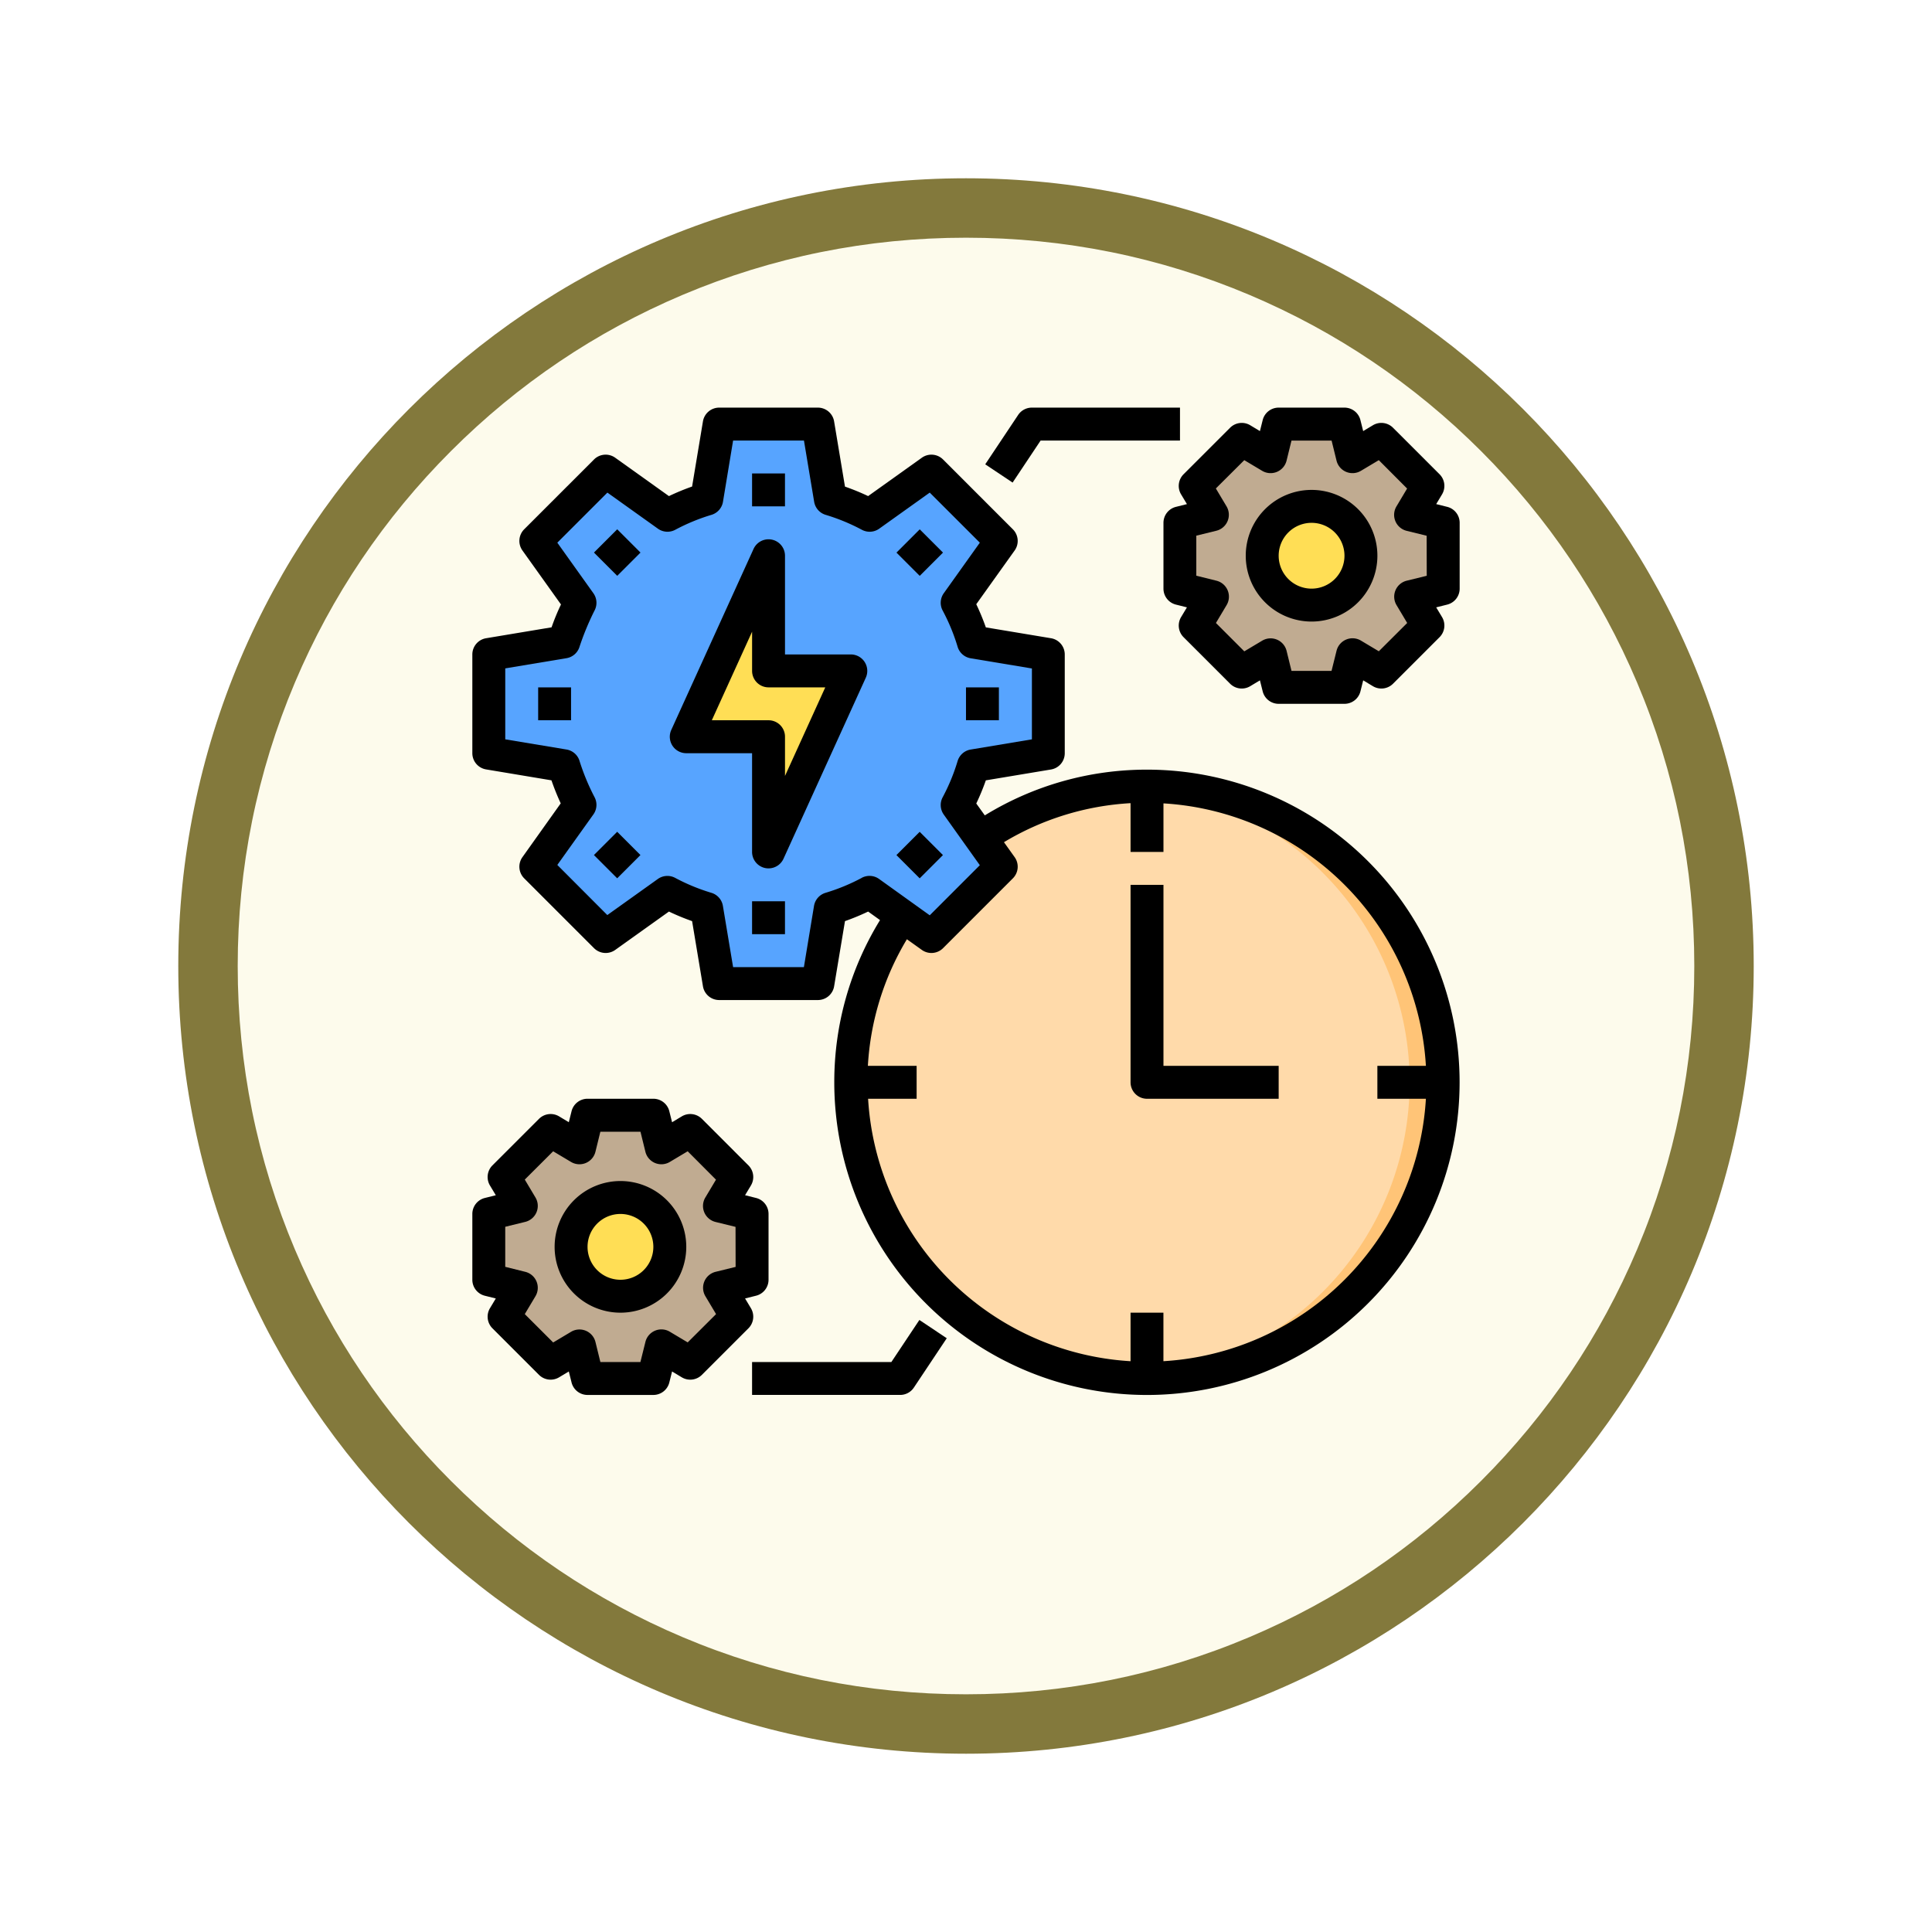 <svg xmlns="http://www.w3.org/2000/svg" xmlns:xlink="http://www.w3.org/1999/xlink" width="97.533" height="97.533" viewBox="0 0 97.533 97.533">
  <defs>
    <filter id="Path_982547" x="0" y="0" width="97.533" height="97.533" filterUnits="userSpaceOnUse">
      <feOffset dy="3" input="SourceAlpha"/>
      <feGaussianBlur stdDeviation="3" result="blur"/>
      <feFlood flood-opacity="0.161"/>
      <feComposite operator="in" in2="blur"/>
      <feComposite in="SourceGraphic"/>
    </filter>
  </defs>
  <g id="Group_1206392" data-name="Group 1206392" transform="translate(-190 -10774.641)">
    <g id="Group_1206298" data-name="Group 1206298" transform="translate(0 87)">
      <g id="Group_1204178" data-name="Group 1204178" transform="translate(199 10693.641)">
        <g id="Group_1203357" data-name="Group 1203357" transform="translate(0)">
          <g id="Group_1202156" data-name="Group 1202156">
            <g id="Group_1177900" data-name="Group 1177900">
              <g id="Group_1172010" data-name="Group 1172010">
                <g id="Group_1171046" data-name="Group 1171046">
                  <g id="Group_1148525" data-name="Group 1148525">
                    <g transform="matrix(1, 0, 0, 1, -9, -6)" filter="url(#Path_982547)">
                      <g id="Path_982547-2" data-name="Path 982547" transform="translate(9 6)" fill="#fdfbec">
                        <path d="M 39.767 78.033 C 34.6 78.033 29.589 77.022 24.872 75.027 C 20.315 73.099 16.223 70.34 12.708 66.825 C 9.193 63.31 6.434 59.218 4.507 54.661 C 2.512 49.944 1.5 44.933 1.5 39.767 C 1.5 34.6 2.512 29.589 4.507 24.872 C 6.434 20.315 9.193 16.223 12.708 12.708 C 16.223 9.193 20.315 6.434 24.872 4.507 C 29.589 2.512 34.6 1.5 39.767 1.5 C 44.933 1.5 49.944 2.512 54.661 4.507 C 59.218 6.434 63.31 9.193 66.825 12.708 C 70.34 16.223 73.099 20.315 75.027 24.872 C 77.022 29.589 78.033 34.6 78.033 39.767 C 78.033 44.933 77.022 49.944 75.027 54.661 C 73.099 59.218 70.34 63.31 66.825 66.825 C 63.31 70.34 59.218 73.099 54.661 75.027 C 49.944 77.022 44.933 78.033 39.767 78.033 Z" stroke="none"/>
                        <path d="M 39.767 3 C 34.802 3 29.987 3.972 25.456 5.888 C 21.079 7.74 17.146 10.391 13.769 13.769 C 10.391 17.146 7.74 21.079 5.888 25.456 C 3.972 29.987 3 34.802 3 39.767 C 3 44.731 3.972 49.546 5.888 54.077 C 7.74 58.455 10.391 62.387 13.769 65.765 C 17.146 69.142 21.079 71.793 25.456 73.645 C 29.987 75.562 34.802 76.533 39.767 76.533 C 44.731 76.533 49.546 75.562 54.077 73.645 C 58.455 71.793 62.387 69.142 65.765 65.765 C 69.142 62.387 71.793 58.455 73.645 54.077 C 75.562 49.546 76.533 44.731 76.533 39.767 C 76.533 34.802 75.562 29.987 73.645 25.456 C 71.793 21.079 69.142 17.146 65.765 13.769 C 62.387 10.391 58.455 7.74 54.077 5.888 C 49.546 3.972 44.731 3 39.767 3 M 39.767 0 C 61.729 0 79.533 17.804 79.533 39.767 C 79.533 61.729 61.729 79.533 39.767 79.533 C 17.804 79.533 0 61.729 0 39.767 C 0 17.804 17.804 0 39.767 0 Z" stroke="none" fill="#83793c"/>
                      </g>
                    </g>
                  </g>
                </g>
              </g>
            </g>
          </g>
        </g>
      </g>
      <g id="work_time" data-name="work time" transform="translate(211.845 10706.219)">
        <circle id="Ellipse_12682" data-name="Ellipse 12682" cx="15" cy="15" r="15" transform="translate(21 20.843)" fill="#ffdaaa"/>
        <path id="Path_1045235" data-name="Path 1045235" d="M57.784,39.953A14.953,14.953,0,0,1,42.831,54.906c-.274,0-.557-.008-.831-.025a14.953,14.953,0,0,0,0-29.856c.274-.017.557-.025.831-.025A14.953,14.953,0,0,1,57.784,39.953Z" transform="translate(-6.771 -3.894)" fill="#ffc477"/>
        <path id="Path_1045236" data-name="Path 1045236" d="M58.291,11.307l-1.645.407.872,1.454-2.351,2.351-1.454-.872-.407,1.645H49.984l-.407-1.645-1.454.872-2.351-2.351.872-1.454L45,11.307V7.984l1.645-.407-.872-1.454,2.351-2.351,1.454.872L49.984,3h3.323l.407,1.645,1.454-.872,2.351,2.351-.872,1.454,1.645.407Z" transform="translate(-7.279 -0.169)" fill="#c0ab91"/>
        <circle id="Ellipse_12683" data-name="Ellipse 12683" cx="2.5" cy="2.5" r="2.5" transform="translate(42 6.843)" fill="#ffde55"/>
        <path id="Path_1045237" data-name="Path 1045237" d="M27.456,20.246a10.871,10.871,0,0,1-.814,1.977l1.18,1.653,1.047,1.47-3.522,3.522-1.47-1.047-1.653-1.18a10.87,10.87,0,0,1-1.977.814l-.631,3.788H14.63L14,27.456a10.871,10.871,0,0,1-1.977-.814L8.9,28.868,5.376,25.346,7.6,22.223a12.06,12.06,0,0,1-.814-1.977L3,19.614V14.63L6.788,14A14.069,14.069,0,0,1,7.6,12.022L5.376,8.9,8.9,5.376,12.022,7.6A10.871,10.871,0,0,1,14,6.788L14.63,3h4.984l.631,3.788a10.871,10.871,0,0,1,1.977.814l3.123-2.226L28.868,8.9l-2.226,3.123A10.87,10.87,0,0,1,27.456,14l3.788.631v4.984Z" transform="translate(-0.169 -0.169)" fill="#57a4ff"/>
        <path id="Path_1045238" data-name="Path 1045238" d="M23.307,16.815l-4.154,9.138V20.138H15L19.154,11v5.815Z" transform="translate(-2.201 -1.524)" fill="#ffde55"/>
        <path id="Path_1045239" data-name="Path 1045239" d="M16.291,53.307l-1.645.407.872,1.454-2.351,2.351-1.454-.872-.407,1.645H7.984l-.407-1.645-1.454.872L3.773,55.168l.872-1.454L3,53.307V49.984l1.645-.407-.872-1.454,2.351-2.351,1.454.872L7.984,45h3.323l.407,1.645,1.454-.872,2.351,2.351-.872,1.454,1.645.407Z" transform="translate(-0.169 -7.279)" fill="#c0ab91"/>
        <circle id="Ellipse_12684" data-name="Ellipse 12684" cx="2.5" cy="2.5" r="2.5" transform="translate(7 41.843)" fill="#ffde55"/>
        <path id="Path_1045240" data-name="Path 1045240" d="M35.965,3.661H43V2H35.521a.831.831,0,0,0-.691.37L33.168,4.862l1.382.922Z" transform="translate(-5.276 0)"/>
        <path id="Path_1045241" data-name="Path 1045241" d="M26.032,59.567H19v1.661h7.476a.831.831,0,0,0,.691-.37l1.661-2.492-1.382-.922Z" transform="translate(-2.878 -9.386)"/>
        <path id="Path_1045242" data-name="Path 1045242" d="M36.059,20.276a15.6,15.6,0,0,0-8.188,2.309l-.431-.6a11.714,11.714,0,0,0,.483-1.169l3.29-.548a.831.831,0,0,0,.694-.819V14.461a.831.831,0,0,0-.694-.819l-3.29-.548a11.713,11.713,0,0,0-.483-1.169l1.937-2.712a.831.831,0,0,0-.089-1.07L25.763,4.618a.831.831,0,0,0-1.07-.089L21.981,6.466a11.713,11.713,0,0,0-1.169-.478L20.264,2.7a.831.831,0,0,0-.819-.7H14.461a.831.831,0,0,0-.819.694l-.548,3.29a11.713,11.713,0,0,0-1.169.483L9.212,4.529a.831.831,0,0,0-1.07.089L4.618,8.142a.831.831,0,0,0-.089,1.07l1.946,2.725A11.01,11.01,0,0,0,6,13.091l-3.305.551A.831.831,0,0,0,2,14.461v4.984a.831.831,0,0,0,.694.819l3.3.551a12.336,12.336,0,0,0,.468,1.163L4.529,24.693a.831.831,0,0,0,.089,1.07l3.525,3.525a.831.831,0,0,0,1.07.089l2.712-1.937a11.713,11.713,0,0,0,1.169.483l.548,3.29a.831.831,0,0,0,.819.694h4.984a.831.831,0,0,0,.819-.694l.548-3.29a11.713,11.713,0,0,0,1.169-.483l.6.431a15.6,15.6,0,0,0-2.309,8.188A15.784,15.784,0,1,0,36.059,20.276Zm-14.4,5.464a9.94,9.94,0,0,1-1.828.754.831.831,0,0,0-.582.659l-.511,3.092H15.164l-.515-3.092a.831.831,0,0,0-.581-.659,9.94,9.94,0,0,1-1.828-.754.831.831,0,0,0-.876.056l-2.55,1.821L6.29,25.087l1.821-2.55a.831.831,0,0,0,.056-.876A11.225,11.225,0,0,1,7.4,19.8a.831.831,0,0,0-.645-.54l-3.093-.515V15.164l3.092-.515a.831.831,0,0,0,.645-.54,13.624,13.624,0,0,1,.787-1.9.831.831,0,0,0-.075-.839L6.29,8.818,8.818,6.29l2.55,1.821a.831.831,0,0,0,.876.056,9.94,9.94,0,0,1,1.828-.754.831.831,0,0,0,.581-.659l.511-3.092h3.577l.515,3.092a.831.831,0,0,0,.581.659,9.94,9.94,0,0,1,1.828.754.831.831,0,0,0,.876-.056l2.55-1.821L27.62,8.818,25.8,11.369a.831.831,0,0,0-.056.876,9.94,9.94,0,0,1,.754,1.828.831.831,0,0,0,.659.581l3.092.515v3.577l-3.092.515a.831.831,0,0,0-.659.581,9.94,9.94,0,0,1-.754,1.828.831.831,0,0,0,.056.876L27.62,25.1l-2.529,2.529L22.541,25.8a.831.831,0,0,0-.88-.064Zm15.229,24.4v-2.45H35.229v2.45A14.117,14.117,0,0,1,21.979,36.89h2.45V35.229H21.968a13.913,13.913,0,0,1,1.97-6.391l.755.539a.831.831,0,0,0,1.07-.089l3.525-3.525a.831.831,0,0,0,.089-1.07l-.539-.755a13.913,13.913,0,0,1,6.391-1.97v2.461H36.89v-2.45A14.117,14.117,0,0,1,50.139,35.229h-2.45V36.89h2.45A14.117,14.117,0,0,1,36.89,50.139Z" transform="translate(0 0)"/>
        <path id="Path_1045243" data-name="Path 1045243" d="M43.661,31H42v9.969a.831.831,0,0,0,.831.831h6.646V40.138H43.661Z" transform="translate(-6.771 -4.909)"/>
        <path id="Path_1045244" data-name="Path 1045244" d="M23.138,15.815H19.815V10.831a.831.831,0,0,0-1.587-.344l-4.154,9.138a.831.831,0,0,0,.756,1.175h3.323v4.984a.831.831,0,0,0,.655.812.851.851,0,0,0,.176.018.831.831,0,0,0,.756-.487l4.154-9.138a.831.831,0,0,0-.756-1.175Zm-3.323,6.133v-1.98a.831.831,0,0,0-.831-.831H16.121l2.033-4.472v1.98a.831.831,0,0,0,.831.831h2.863Z" transform="translate(-2.031 -1.354)"/>
        <path id="Path_1045245" data-name="Path 1045245" d="M19,6h1.661V7.661H19Z" transform="translate(-2.878 -0.677)"/>
        <path id="Path_1045246" data-name="Path 1045246" d="M0,0H1.661V1.661H0Z" transform="translate(8.14 9.317) rotate(-45)"/>
        <path id="Path_1045247" data-name="Path 1045247" d="M6,19H7.661v1.661H6Z" transform="translate(-0.677 -2.878)"/>
        <path id="Path_1045248" data-name="Path 1045248" d="M0,0H1.661V1.661H0Z" transform="translate(8.138 24.587) rotate(-45)"/>
        <path id="Path_1045249" data-name="Path 1045249" d="M19,32h1.661v1.661H19Z" transform="translate(-2.878 -5.079)"/>
        <path id="Path_1045250" data-name="Path 1045250" d="M0,0H1.661V1.661H0Z" transform="translate(23.409 24.589) rotate(-45)"/>
        <path id="Path_1045251" data-name="Path 1045251" d="M32,19h1.661v1.661H32Z" transform="translate(-5.079 -2.878)"/>
        <path id="Path_1045252" data-name="Path 1045252" d="M0,0H1.661V1.661H0Z" transform="translate(23.411 9.319) rotate(-45)"/>
        <path id="Path_1045253" data-name="Path 1045253" d="M52.323,7a3.323,3.323,0,1,0,3.323,3.323A3.323,3.323,0,0,0,52.323,7Zm0,4.984a1.661,1.661,0,1,1,1.661-1.661A1.661,1.661,0,0,1,52.323,11.984Z" transform="translate(-7.956 -0.846)"/>
        <path id="Path_1045254" data-name="Path 1045254" d="M58.324,7.009l-.556-.139.295-.491a.831.831,0,0,0-.125-1.015L55.588,3.015a.831.831,0,0,0-1.015-.125l-.491.295-.139-.556A.831.831,0,0,0,53.138,2H49.815a.831.831,0,0,0-.806.629l-.139.556L48.38,2.89a.831.831,0,0,0-1.015.125L45.015,5.364A.831.831,0,0,0,44.89,6.38l.295.491-.556.139A.831.831,0,0,0,44,7.815v3.323a.831.831,0,0,0,.629.806l.556.139-.295.491a.831.831,0,0,0,.125,1.015l2.349,2.349a.831.831,0,0,0,1.015.125l.491-.295.139.556a.831.831,0,0,0,.806.629h3.323a.831.831,0,0,0,.806-.629l.139-.556.491.295a.831.831,0,0,0,1.015-.125l2.349-2.349a.831.831,0,0,0,.125-1.015l-.295-.491.556-.139a.831.831,0,0,0,.629-.806V7.815a.831.831,0,0,0-.629-.806Zm-1.033,3.48-1.014.249a.831.831,0,0,0-.51,1.234l.537.9L54.872,14.3l-.9-.537a.831.831,0,0,0-1.234.51l-.253,1.018H50.464l-.249-1.014a.831.831,0,0,0-1.234-.51l-.9.537-1.432-1.432.537-.9a.831.831,0,0,0-.51-1.234l-1.018-.253V8.464l1.014-.249a.831.831,0,0,0,.51-1.234l-.537-.9L48.08,4.652l.9.537a.831.831,0,0,0,1.234-.511l.249-1.013h2.025l.249,1.013a.831.831,0,0,0,1.234.511l.9-.537L56.3,6.085l-.537.9a.831.831,0,0,0,.51,1.234l1.014.249Z" transform="translate(-7.11)"/>
        <path id="Path_1045255" data-name="Path 1045255" d="M10.323,49a3.323,3.323,0,1,0,3.323,3.323A3.323,3.323,0,0,0,10.323,49Zm0,4.984a1.661,1.661,0,1,1,1.661-1.661A1.661,1.661,0,0,1,10.323,53.984Z" transform="translate(-0.846 -7.956)"/>
        <path id="Path_1045256" data-name="Path 1045256" d="M16.063,54.573l-.295-.491.556-.139a.831.831,0,0,0,.629-.806V49.815a.831.831,0,0,0-.629-.806l-.556-.139.295-.491a.831.831,0,0,0-.125-1.015l-2.349-2.349a.831.831,0,0,0-1.015-.125l-.491.295-.139-.556A.831.831,0,0,0,11.138,44H7.815a.831.831,0,0,0-.806.629l-.139.556L6.38,44.89a.831.831,0,0,0-1.015.125L3.015,47.364A.831.831,0,0,0,2.89,48.38l.295.491-.556.139A.831.831,0,0,0,2,49.815v3.323a.831.831,0,0,0,.629.806l.556.139-.295.491a.831.831,0,0,0,.125,1.015l2.349,2.349a.831.831,0,0,0,1.015.125l.491-.295.139.556a.831.831,0,0,0,.806.629h3.323a.831.831,0,0,0,.806-.629l.139-.556.491.295a.831.831,0,0,0,1.015-.125l2.349-2.349a.831.831,0,0,0,.125-1.015Zm-.772-2.084-1.014.249a.831.831,0,0,0-.51,1.234l.537.9L12.872,56.3l-.9-.537a.831.831,0,0,0-1.234.51l-.253,1.018H8.464l-.249-1.014a.831.831,0,0,0-1.234-.51l-.9.537L4.648,54.872l.537-.9a.831.831,0,0,0-.51-1.234l-1.014-.253V50.464l1.014-.249a.831.831,0,0,0,.51-1.234l-.537-.9L6.08,46.652l.9.537a.831.831,0,0,0,1.234-.511l.249-1.013h2.025l.249,1.013a.831.831,0,0,0,1.234.511l.9-.537L14.3,48.085l-.537.9a.831.831,0,0,0,.51,1.234l1.014.249Z" transform="translate(0 -7.11)"/>
      </g>
    </g>
  </g>
</svg>
